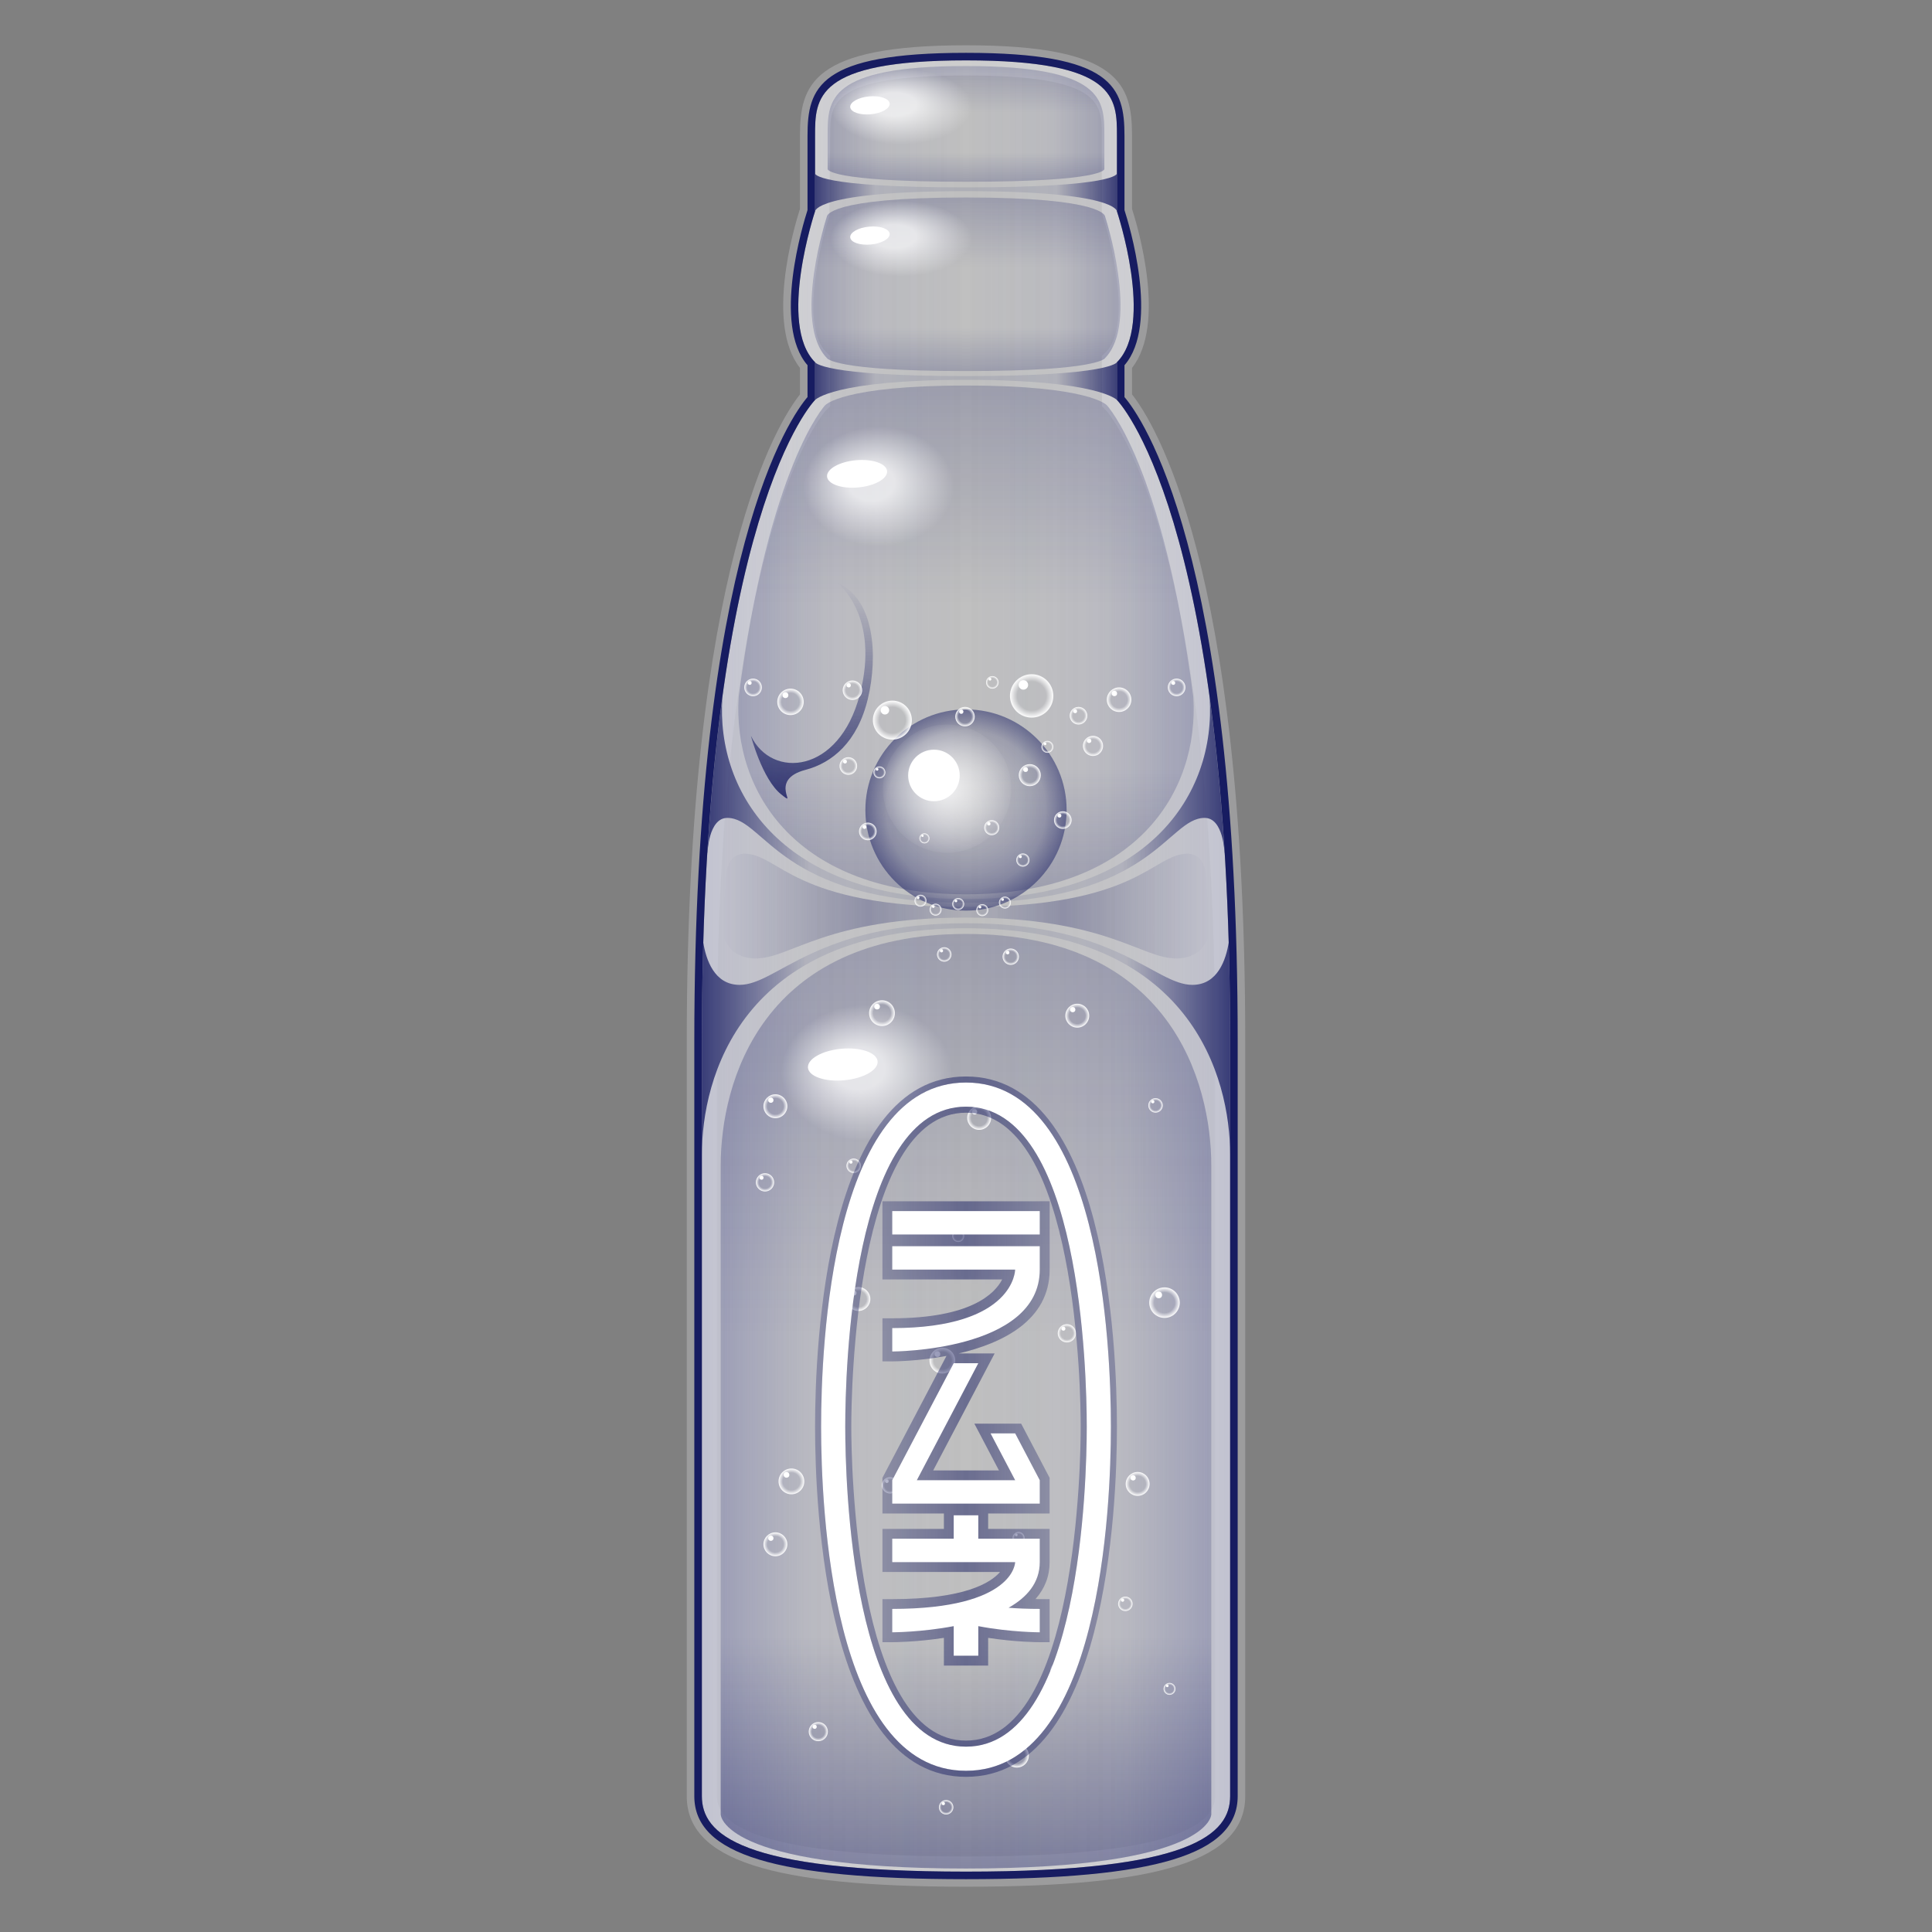 <?xml version="1.0" encoding="UTF-8"?>
<!-- Generated by phantom_svg. -->
<svg width="64px" height="64px" viewBox="0 0 64 64" preserveAspectRatio="none" xmlns="http://www.w3.org/2000/svg" xmlns:xlink="http://www.w3.org/1999/xlink" version="1.1">
  <rect x="0" y="0" width="64" height="64" fill="#808080" stroke="none"/>
  <g>
    <path style='fill:#9C9C9D;' d='M32,62.5c-6.483,0-9.25-0.897-9.25-3v-25c0-15.765,3.031-20.527,3.75-21.434
		v-0.878c-1.139-1.452-0.208-4.621,0-5.268V4.5c0-1.7,0.405-3,5.5-3
		c5.095,0,5.5,1.3,5.5,3v2.42c0.207,0.647,1.139,3.815,0,5.268v0.878
		c0.719,0.907,3.75,5.669,3.75,21.434v25C41.25,61.603,38.483,62.5,32,62.5z M32,2.5
		c-4.5,0-4.5,0.927-4.5,2l-0.025,2.658c-0.445,1.338-0.871,3.739-0.121,4.489L27.5,11.793
		v1.664l-0.146,0.146C27.321,13.637,23.75,17.559,23.75,34.5v25c0,1.327,2.776,2,8.25,2
		c5.475,0,8.25-0.673,8.25-2v-25c0-16.941-3.571-20.863-3.607-20.9l-0.139-0.145
		L36.5,11.793l0.146-0.146c0.751-0.751,0.324-3.152-0.121-4.488L36.5,7V4.5
		C36.5,3.427,36.5,2.5,32,2.5z'/>
    <linearGradient id='SVGID_1_' gradientUnits='userSpaceOnUse' x1='23.25' y1='32' x2='40.75' y2='32'>
      <stop offset='0' style='stop-color:#FFFFFF;stop-opacity:0.8'/>
      <stop offset='0.2' style='stop-color:#FFFFFF;stop-opacity:0.6'/>
      <stop offset='0.5' style='stop-color:#FFFFFF;stop-opacity:0.5'/>
      <stop offset='0.8' style='stop-color:#FFFFFF;stop-opacity:0.6'/>
      <stop offset='1' style='stop-color:#FFFFFF;stop-opacity:0.8'/>
    </linearGradient>
    <path style='fill:url(#SVGID_1_);' d='M37,13.25V12c1.25-1.25,0-5,0-5s0-1.25,0-2.5S37,2,32,2s-5,1.25-5,2.5S27,7,27,7
		s-1.25,3.75,0,5v1.25c0,0-3.75,3.75-3.75,21.25c0,2.5,0,23.75,0,25S24.5,62,32,62s8.75-1.25,8.75-2.5s0-22.5,0-25
		C40.75,17,37,13.25,37,13.25z'/>
  </g>
  <g>
    <linearGradient id='SVGID_2_' gradientUnits='userSpaceOnUse' x1='23.25' y1='34.417' x2='40.75' y2='34.417'>
      <stop offset='0' style='stop-color:#171C61;stop-opacity:0.8'/>
      <stop offset='0.2' style='stop-color:#171C61;stop-opacity:0.1'/>
      <stop offset='0.5' style='stop-color:#171C61;stop-opacity:0.1'/>
      <stop offset='0.8' style='stop-color:#171C61;stop-opacity:0.1'/>
      <stop offset='1' style='stop-color:#171C61;stop-opacity:0.8'/>
    </linearGradient>
    <path style='fill:url(#SVGID_2_);' d='M40.703,31.224C40.613,31.779,40.343,32.625,39.5,32.625
		c-1.25,0-2.5-2.042-7.5-2.042S25.75,32.625,24.5,32.625c-0.843,0-1.113-0.846-1.203-1.401
		C23.267,32.26,23.25,33.348,23.25,34.5c0,0.53,0,1.906,0,3.75c0-2.5,1.25-7.5,8.75-7.5s8.75,5,8.75,7.5
		c0-1.844,0-3.22,0-3.75C40.75,33.348,40.733,32.26,40.703,31.224z'/>
    <linearGradient id='SVGID_3_' gradientUnits='userSpaceOnUse' x1='23.432' y1='26.501' x2='40.568' y2='26.501'>
      <stop offset='0' style='stop-color:#171C61;stop-opacity:0.8'/>
      <stop offset='0.2' style='stop-color:#171C61;stop-opacity:0.1'/>
      <stop offset='0.5' style='stop-color:#171C61;stop-opacity:0.1'/>
      <stop offset='0.8' style='stop-color:#171C61;stop-opacity:0.1'/>
      <stop offset='1' style='stop-color:#171C61;stop-opacity:0.8'/>
    </linearGradient>
    <path style='fill:url(#SVGID_3_);' d='M40.07,23.095C40.293,26.337,38.008,29.781,32,29.781
		s-8.293-3.444-8.07-6.686c-0.206,1.494-0.378,3.2-0.498,5.146
		C23.433,28.242,23.438,28.25,23.438,28.25s0.031-1.156,0.656-1.156c1.25,0,1.719,2.812,7.906,2.812
		s6.656-2.812,7.906-2.812c0.625,0,0.656,1.156,0.656,1.156s0.005-0.008,0.005-0.009
		C40.448,26.296,40.276,24.59,40.07,23.095z'/>
    <linearGradient id='SVGID_4_' gradientUnits='userSpaceOnUse' x1='23.922' y1='30.016' x2='40.078' y2='30.016'>
      <stop offset='0' style='stop-color:#171C61;stop-opacity:0'/>
      <stop offset='0.3' style='stop-color:#171C61;stop-opacity:0.3'/>
      <stop offset='0.5' style='stop-color:#171C61;stop-opacity:0.1'/>
      <stop offset='0.7' style='stop-color:#171C61;stop-opacity:0.3'/>
      <stop offset='1' style='stop-color:#171C61;stop-opacity:0'/>
    </linearGradient>
    <path style='fill:url(#SVGID_4_);' d='M24.048,29.001c0.001,0.001,0.034-0.72,0.614-0.72
		c1.16,0,1.595,1.764,7.338,1.764s6.178-1.764,7.338-1.764
		c0.58,0,0.613,0.72,0.614,0.72l0.125,1.87
		C39.995,31.22,39.744,31.75,38.961,31.75C37.801,31.75,36.641,30.396,32,30.396
		S26.199,31.75,25.039,31.75c-0.783,0-1.033-0.53-1.116-0.879L24.048,29.001z'/>
    <linearGradient id='SVGID_5_' gradientUnits='userSpaceOnUse' x1='27' y1='12.625' x2='37' y2='12.625'>
      <stop offset='0' style='stop-color:#171C61;stop-opacity:0.8'/>
      <stop offset='0.2' style='stop-color:#171C61;stop-opacity:0.1'/>
      <stop offset='0.5' style='stop-color:#171C61;stop-opacity:0.1'/>
      <stop offset='0.8' style='stop-color:#171C61;stop-opacity:0.1'/>
      <stop offset='1' style='stop-color:#171C61;stop-opacity:0.8'/>
    </linearGradient>
    <path style='fill:url(#SVGID_5_);' d='M27,12c0,0,0.208,0.458,5,0.458S37,12,37,12v1.25
		c0,0-0.604-0.667-5-0.667S27,13.25,27,13.25'/>
    <linearGradient id='SVGID_6_' gradientUnits='userSpaceOnUse' x1='27' y1='6.375' x2='37' y2='6.375'>
      <stop offset='0' style='stop-color:#171C61;stop-opacity:0.8'/>
      <stop offset='0.2' style='stop-color:#171C61;stop-opacity:0.1'/>
      <stop offset='0.5' style='stop-color:#171C61;stop-opacity:0.1'/>
      <stop offset='0.8' style='stop-color:#171C61;stop-opacity:0.1'/>
      <stop offset='1' style='stop-color:#171C61;stop-opacity:0.8'/>
    </linearGradient>
    <path style='fill:url(#SVGID_6_);' d='M27,5.75c0,0,0,0.458,5,0.458S37,5.75,37,5.75V7c0,0,0-0.667-5-0.667
		S27,7,27,7'/>
    <linearGradient id='SVGID_7_' gradientUnits='userSpaceOnUse' x1='26.895' y1='19.312' x2='26.895' y2='26.453'>
      <stop offset='0' style='stop-color:#171C61;stop-opacity:0'/>
      <stop offset='1' style='stop-color:#171C61;stop-opacity:0.8'/>
    </linearGradient>
    <path style='fill:url(#SVGID_7_);' d='M27.75,19.312c0,0,1.417,1.083,0.729,3.708S25.562,25.812,24.875,24.375
		c0,0,0.375,1.438,1,1.938s-0.48-0.474,0.812-0.812c0.875-0.229,1.719-0.917,2.062-2.354
		S28.969,19.844,27.75,19.312z'/>
    <g>
      <linearGradient id='SVGID_8_' gradientUnits='userSpaceOnUse' x1='23.125' y1='32' x2='40.875' y2='32'>
        <stop offset='0' style='stop-color:#171C61;stop-opacity:0.2'/>
        <stop offset='0.2' style='stop-color:#171C61;stop-opacity:0.05'/>
        <stop offset='0.5' style='stop-color:#171C61;stop-opacity:0'/>
        <stop offset='0.8' style='stop-color:#171C61;stop-opacity:0.05'/>
        <stop offset='1' style='stop-color:#171C61;stop-opacity:0.2'/>
      </linearGradient>
      <path style='fill:url(#SVGID_8_);' d='M32,62.125c-7.866,0-8.875-1.403-8.875-2.625v-25
			c0-17.352,3.632-21.184,3.787-21.338L26.875,12c-1.253-1.201-0.045-4.883,0.006-5.04
			L26.875,4.5c0-1.291,0-2.625,5.125-2.625s5.125,1.334,5.125,2.625V7
			c0.046,0.117,1.253,3.799-0.036,5.088L37.125,13.25c0.118,0.066,3.75,3.898,3.75,21.25v25
			C40.875,60.722,39.866,62.125,32,62.125z'/>
      <path style='fill:#171C61;' d='M32,2c5,0,5,1.25,5,2.5S37,7,37,7s1.25,3.75,0,5v1.25c0,0,3.75,3.75,3.75,21.25c0,2.5,0,23.75,0,25
			S39.5,62,32,62s-8.75-1.25-8.75-2.5s0-22.5,0-25C23.25,17,27,13.25,27,13.25V12c-1.25-1.25,0-5,0-5s0-1.25,0-2.5S27,2,32,2
			 M32,1.75c-4.873,0-5.25,1.14-5.25,2.75v2.46c-0.137,0.425-1.172,3.793,0,5.138v1.055
			C26.205,13.79,23,18.23,23,34.5v25c0,1.928,2.692,2.75,9,2.75s9-0.822,9-2.75v-25
			c0-16.27-3.205-20.71-3.75-21.346V12.098c1.172-1.345,0.137-4.713,0-5.138V4.5
			C37.25,2.89,36.873,1.75,32,1.75L32,1.75z'/>
    </g>
    <g>
      <linearGradient id='SVGID_9_' gradientUnits='userSpaceOnUse' x1='32' y1='30.938' x2='32' y2='61.896'>
        <stop offset='0' style='stop-color:#171C61;stop-opacity:0.2'/>
        <stop offset='0.429' style='stop-color:#171C61;stop-opacity:0'/>
        <stop offset='0.752' style='stop-color:#171C61;stop-opacity:0'/>
        <stop offset='1' style='stop-color:#171C61;stop-opacity:0.4'/>
      </linearGradient>
      <path style='fill:url(#SVGID_9_);' d='M23.875,38.604C23.875,35.854,25.229,30.938,32,30.938
			s8.125,4.917,8.125,7.667c0,1.25,0,21.5,0,21.5s0,1.792-8.125,1.792s-8.125-1.792-8.125-1.792
			S23.875,39.854,23.875,38.604z'/>
      <linearGradient id='SVGID_10_' gradientUnits='userSpaceOnUse' x1='23.875' y1='46.417' x2='40.125' y2='46.417'>
        <stop offset='0' style='stop-color:#171C61;stop-opacity:0.2'/>
        <stop offset='0.2' style='stop-color:#171C61;stop-opacity:0.05'/>
        <stop offset='0.5' style='stop-color:#171C61;stop-opacity:0'/>
        <stop offset='0.8' style='stop-color:#171C61;stop-opacity:0.05'/>
        <stop offset='1' style='stop-color:#171C61;stop-opacity:0.2'/>
      </linearGradient>
      <path style='fill:url(#SVGID_10_);' d='M23.875,38.604C23.875,35.854,25.229,30.938,32,30.938
			s8.125,4.917,8.125,7.667c0,1.25,0,21.5,0,21.5s0,1.792-8.125,1.792s-8.125-1.792-8.125-1.792
			S23.875,39.854,23.875,38.604z'/>
    </g>
    <g>
      <linearGradient id='SVGID_11_' gradientUnits='userSpaceOnUse' x1='24.457' y1='21.198' x2='39.543' y2='21.198'>
        <stop offset='0' style='stop-color:#171C61;stop-opacity:0.2'/>
        <stop offset='0.2' style='stop-color:#171C61;stop-opacity:0.05'/>
        <stop offset='0.5' style='stop-color:#171C61;stop-opacity:0'/>
        <stop offset='0.8' style='stop-color:#171C61;stop-opacity:0.05'/>
        <stop offset='1' style='stop-color:#171C61;stop-opacity:0.2'/>
      </linearGradient>
      <path style='fill:url(#SVGID_11_);' d='M32,29.625c5.605,0,7.737-3.375,7.529-6.552
			c-1.008-7.691-2.864-9.649-2.864-9.649S36.101,12.771,32,12.771
			s-4.665,0.653-4.665,0.653s-1.856,1.958-2.864,9.649
			C24.263,26.25,26.395,29.625,32,29.625z'/>
      <linearGradient id='SVGID_12_' gradientUnits='userSpaceOnUse' x1='32' y1='12.771' x2='32' y2='29.625'>
        <stop offset='0' style='stop-color:#171C61;stop-opacity:0.2'/>
        <stop offset='0.429' style='stop-color:#171C61;stop-opacity:0'/>
        <stop offset='0.752' style='stop-color:#171C61;stop-opacity:0'/>
        <stop offset='1' style='stop-color:#171C61;stop-opacity:0.2'/>
      </linearGradient>
      <path style='fill:url(#SVGID_12_);' d='M32,29.625c5.605,0,7.737-3.375,7.529-6.552
			c-1.008-7.691-2.864-9.649-2.864-9.649S36.101,12.771,32,12.771
			s-4.665,0.653-4.665,0.653s-1.856,1.958-2.864,9.649
			C24.263,26.25,26.395,29.625,32,29.625z'/>
    </g>
    <g>
      <linearGradient id='SVGID_13_' gradientUnits='userSpaceOnUse' x1='27.417' y1='4.104' x2='36.583' y2='4.104'>
        <stop offset='0' style='stop-color:#171C61;stop-opacity:0.2'/>
        <stop offset='0.2' style='stop-color:#171C61;stop-opacity:0.05'/>
        <stop offset='0.5' style='stop-color:#171C61;stop-opacity:0'/>
        <stop offset='0.8' style='stop-color:#171C61;stop-opacity:0.05'/>
        <stop offset='1' style='stop-color:#171C61;stop-opacity:0.2'/>
      </linearGradient>
      <path style='fill:url(#SVGID_13_);' d='M32,6.021c4.583,0,4.583-0.417,4.583-0.417
			c0-0.348,0-0.742,0-1.139c0-1.139,0-2.277-4.583-2.277s-4.583,1.139-4.583,2.277
			c0,0.397,0,0.79,0,1.139C27.417,5.603,27.417,6.021,32,6.021z'/>
      <linearGradient id='SVGID_14_' gradientUnits='userSpaceOnUse' x1='26.882' y1='9.417' x2='37.118' y2='9.417'>
        <stop offset='0' style='stop-color:#171C61;stop-opacity:0.2'/>
        <stop offset='0.2' style='stop-color:#171C61;stop-opacity:0.05'/>
        <stop offset='0.5' style='stop-color:#171C61;stop-opacity:0'/>
        <stop offset='0.8' style='stop-color:#171C61;stop-opacity:0.05'/>
        <stop offset='1' style='stop-color:#171C61;stop-opacity:0.2'/>
      </linearGradient>
      <path style='fill:url(#SVGID_14_);' d='M32,12.292c4.414,0,4.606-0.43,4.606-0.43
			c1.152-1.173,0-4.694,0-4.694s0-0.626-4.606-0.626s-4.606,0.626-4.606,0.626
			s-1.152,3.52,0,4.694C27.394,11.861,27.586,12.292,32,12.292z'/>
      <linearGradient id='SVGID_15_' gradientUnits='userSpaceOnUse' x1='32' y1='2.188' x2='32' y2='6.021'>
        <stop offset='0' style='stop-color:#171C61;stop-opacity:0.2'/>
        <stop offset='0.4' style='stop-color:#171C61;stop-opacity:0'/>
        <stop offset='0.75' style='stop-color:#171C61;stop-opacity:0'/>
        <stop offset='1' style='stop-color:#171C61;stop-opacity:0.2'/>
      </linearGradient>
      <path style='fill:url(#SVGID_15_);' d='M32,6.021c4.583,0,4.583-0.417,4.583-0.417
			c0-0.348,0-0.742,0-1.139c0-1.139,0-2.277-4.583-2.277s-4.583,1.139-4.583,2.277
			c0,0.397,0,0.79,0,1.139C27.417,5.603,27.417,6.021,32,6.021z'/>
      <linearGradient id='SVGID_16_' gradientUnits='userSpaceOnUse' x1='32' y1='6.542' x2='32' y2='12.292'>
        <stop offset='0' style='stop-color:#171C61;stop-opacity:0.2'/>
        <stop offset='0.4' style='stop-color:#171C61;stop-opacity:0'/>
        <stop offset='0.75' style='stop-color:#171C61;stop-opacity:0'/>
        <stop offset='1' style='stop-color:#171C61;stop-opacity:0.2'/>
      </linearGradient>
      <path style='fill:url(#SVGID_16_);' d='M32,12.292c4.414,0,4.606-0.43,4.606-0.43
			c1.152-1.173,0-4.694,0-4.694s0-0.626-4.606-0.626s-4.606,0.626-4.606,0.626
			s-1.152,3.52,0,4.694C27.394,11.861,27.586,12.292,32,12.292z'/>
    </g>
    <g>
      <radialGradient id='SVGID_17_' cx='32' cy='26.833' r='3.333' gradientUnits='userSpaceOnUse'>
        <stop offset='0' style='stop-color:#FFFFFF;stop-opacity:0.05'/>
        <stop offset='0.792' style='stop-color:#171C61;stop-opacity:0.2'/>
        <stop offset='1' style='stop-color:#171C61;stop-opacity:0.5'/>
      </radialGradient>
      <circle style='fill:url(#SVGID_17_);' cx='32' cy='26.833' r='3.333'/>
      <radialGradient id='SVGID_18_' cx='31.375' cy='26.125' r='2.125' gradientUnits='userSpaceOnUse'>
        <stop offset='0' style='stop-color:#FFFFFF;stop-opacity:0.8'/>
        <stop offset='1' style='stop-color:#FFFFFF;stop-opacity:0.05'/>
      </radialGradient>
      <circle style='fill:url(#SVGID_18_);' cx='31.375' cy='26.125' r='2.125'/>
      <circle style='fill:#FFFFFF;' cx='30.938' cy='25.688' r='0.854'/>
    </g>
    <g>
      <radialGradient id='SVGID_19_' cx='28.708' cy='35.542' r='2.83' fx='28.323' fy='35.272' gradientTransform='matrix(1 0 0 0.795 0 7.282)' gradientUnits='userSpaceOnUse'>
        <stop offset='0.31' style='stop-color:#FFFFFF;stop-opacity:0.7'/>
        <stop offset='1' style='stop-color:#FFFFFF;stop-opacity:0'/>
      </radialGradient>
      <ellipse style='fill:url(#SVGID_19_);' cx='28.875' cy='35.75' rx='3.125' ry='2.5'/>
      <radialGradient id='SVGID_20_' cx='29.103' cy='16.117' r='2.49' fx='28.764' fy='15.879' gradientTransform='matrix(1 0 0 0.795 0 3.302)' gradientUnits='userSpaceOnUse'>
        <stop offset='0.31' style='stop-color:#FFFFFF;stop-opacity:0.7'/>
        <stop offset='1' style='stop-color:#FFFFFF;stop-opacity:0'/>
      </radialGradient>
      <ellipse style='fill:url(#SVGID_20_);' cx='29.25' cy='16.3' rx='2.75' ry='2.2'/>
      <radialGradient id='SVGID_21_' cx='29.687' cy='1.721' r='2.49' fx='29.347' fy='1.484' gradientTransform='matrix(0.939 0 0 0.501 1.975 2.675)' gradientUnits='userSpaceOnUse'>
        <stop offset='0.31' style='stop-color:#FFFFFF;stop-opacity:0.7'/>
        <stop offset='1' style='stop-color:#FFFFFF;stop-opacity:0'/>
      </radialGradient>
      <ellipse style='fill:url(#SVGID_21_);' cx='30' cy='3.654' rx='2.583' ry='1.387'/>
      <radialGradient id='SVGID_22_' cx='29.687' cy='8.658' r='2.49' fx='29.347' fy='8.421' gradientTransform='matrix(0.939 0 0 0.501 1.975 3.572)' gradientUnits='userSpaceOnUse'>
        <stop offset='0.31' style='stop-color:#FFFFFF;stop-opacity:0.7'/>
        <stop offset='1' style='stop-color:#FFFFFF;stop-opacity:0'/>
      </radialGradient>
      <ellipse style='fill:url(#SVGID_22_);' cx='30' cy='8.029' rx='2.583' ry='1.387'/>
      <ellipse transform='matrix(0.996 -0.092 0.092 0.996 -0.199 2.67)' style='fill:#FFFFFF;' cx='28.812' cy='3.484' rx='0.656' ry='0.297'/>
      <ellipse transform='matrix(0.996 -0.092 0.092 0.996 -0.596 2.689)' style='fill:#FFFFFF;' cx='28.812' cy='7.797' rx='0.656' ry='0.297'/>
      <ellipse transform='matrix(0.996 -0.092 0.092 0.996 -1.325 2.683)' style='fill:#FFFFFF;' cx='28.387' cy='15.688' rx='0.998' ry='0.452'/>
      <ellipse transform='matrix(0.996 -0.092 0.092 0.996 -3.13 2.723)' style='fill:#FFFFFF;' cx='27.917' cy='35.25' rx='1.158' ry='0.524'/>
    </g>
  </g>
  <g>
    <g>
      <radialGradient id='SVGID_23_' cx='29.561' cy='23.855' r='0.646' gradientUnits='userSpaceOnUse'>
        <stop offset='0.664' style='stop-color:#FFFFFF;stop-opacity:0'/>
        <stop offset='0.973' style='stop-color:#FFFFFF;stop-opacity:0.9'/>
      </radialGradient>
      <circle style='fill:url(#SVGID_23_);' cx='29.561' cy='23.855' r='0.646'/>
      <circle style='fill:#FFFFFF;' cx='29.314' cy='23.528' r='0.141'/>
    </g>
    <g>
      <radialGradient id='SVGID_24_' cx='34.175' cy='23.053' r='0.719' gradientUnits='userSpaceOnUse'>
        <stop offset='0.664' style='stop-color:#FFFFFF;stop-opacity:0'/>
        <stop offset='0.973' style='stop-color:#FFFFFF;stop-opacity:0.9'/>
      </radialGradient>
      <circle style='fill:url(#SVGID_24_);' cx='34.175' cy='23.053' r='0.719'/>
      <circle style='fill:#FFFFFF;' cx='33.901' cy='22.689' r='0.157'/>
    </g>
    <g>
      <radialGradient id='SVGID_25_' cx='31.967' cy='23.74' r='0.323' gradientUnits='userSpaceOnUse'>
        <stop offset='0.664' style='stop-color:#FFFFFF;stop-opacity:0'/>
        <stop offset='0.973' style='stop-color:#FFFFFF;stop-opacity:0.9'/>
      </radialGradient>
      <circle style='fill:url(#SVGID_25_);' cx='31.967' cy='23.74' r='0.323'/>
      <circle style='fill:#FFFFFF;' cx='31.844' cy='23.576' r='0.071'/>
    </g>
    <g>
      <radialGradient id='SVGID_26_' cx='37.071' cy='23.178' r='0.407' gradientUnits='userSpaceOnUse'>
        <stop offset='0.664' style='stop-color:#FFFFFF;stop-opacity:0'/>
        <stop offset='0.973' style='stop-color:#FFFFFF;stop-opacity:0.9'/>
      </radialGradient>
      <circle style='fill:url(#SVGID_26_);' cx='37.071' cy='23.178' r='0.407'/>
      <circle style='fill:#FFFFFF;' cx='36.916' cy='22.972' r='0.089'/>
    </g>
    <g>
      <radialGradient id='SVGID_27_' cx='26.186' cy='23.25' r='0.438' gradientUnits='userSpaceOnUse'>
        <stop offset='0.664' style='stop-color:#FFFFFF;stop-opacity:0'/>
        <stop offset='0.973' style='stop-color:#FFFFFF;stop-opacity:0.9'/>
      </radialGradient>
      <circle style='fill:url(#SVGID_27_);' cx='26.186' cy='23.25' r='0.438'/>
      <circle style='fill:#FFFFFF;' cx='26.019' cy='23.029' r='0.096'/>
    </g>
    <g>
      <radialGradient id='SVGID_28_' cx='28.238' cy='22.865' r='0.323' gradientUnits='userSpaceOnUse'>
        <stop offset='0.664' style='stop-color:#FFFFFF;stop-opacity:0'/>
        <stop offset='0.973' style='stop-color:#FFFFFF;stop-opacity:0.9'/>
      </radialGradient>
      <circle style='fill:url(#SVGID_28_);' cx='28.238' cy='22.865' r='0.323'/>
      <circle style='fill:#FFFFFF;' cx='28.115' cy='22.701' r='0.071'/>
    </g>
    <g>
      <radialGradient id='SVGID_29_' cx='32.873' cy='22.605' r='0.209' gradientUnits='userSpaceOnUse'>
        <stop offset='0.664' style='stop-color:#FFFFFF;stop-opacity:0'/>
        <stop offset='0.973' style='stop-color:#FFFFFF;stop-opacity:0.9'/>
      </radialGradient>
      <circle style='fill:url(#SVGID_29_);' cx='32.873' cy='22.605' r='0.209'/>
      <circle style='fill:#FFFFFF;' cx='32.794' cy='22.499' r='0.046'/>
    </g>
    <g>
      <radialGradient id='SVGID_30_' cx='35.727' cy='23.709' r='0.292' gradientUnits='userSpaceOnUse'>
        <stop offset='0.664' style='stop-color:#FFFFFF;stop-opacity:0'/>
        <stop offset='0.973' style='stop-color:#FFFFFF;stop-opacity:0.9'/>
      </radialGradient>
      <circle style='fill:url(#SVGID_30_);' cx='35.727' cy='23.709' r='0.292'/>
      <circle style='fill:#FFFFFF;' cx='35.616' cy='23.561' r='0.064'/>
    </g>
    <g>
      <radialGradient id='SVGID_31_' cx='38.977' cy='22.771' r='0.292' gradientUnits='userSpaceOnUse'>
        <stop offset='0.664' style='stop-color:#FFFFFF;stop-opacity:0'/>
        <stop offset='0.973' style='stop-color:#FFFFFF;stop-opacity:0.9'/>
      </radialGradient>
      <circle style='fill:url(#SVGID_31_);' cx='38.977' cy='22.771' r='0.292'/>
      <circle style='fill:#FFFFFF;' cx='38.866' cy='22.623' r='0.064'/>
    </g>
    <g>
      <radialGradient id='SVGID_32_' cx='24.946' cy='22.771' r='0.292' gradientUnits='userSpaceOnUse'>
        <stop offset='0.664' style='stop-color:#FFFFFF;stop-opacity:0'/>
        <stop offset='0.973' style='stop-color:#FFFFFF;stop-opacity:0.9'/>
      </radialGradient>
      <circle style='fill:url(#SVGID_32_);' cx='24.946' cy='22.771' r='0.292'/>
      <circle style='fill:#FFFFFF;' cx='24.835' cy='22.623' r='0.064'/>
    </g>
    <g>
      <radialGradient id='SVGID_33_' cx='36.207' cy='24.709' r='0.334' gradientUnits='userSpaceOnUse'>
        <stop offset='0.664' style='stop-color:#FFFFFF;stop-opacity:0'/>
        <stop offset='0.973' style='stop-color:#FFFFFF;stop-opacity:0.9'/>
      </radialGradient>
      <circle style='fill:url(#SVGID_33_);' cx='36.207' cy='24.709' r='0.334'/>
      <circle style='fill:#FFFFFF;' cx='36.079' cy='24.54' r='0.073'/>
    </g>
    <g>
      <radialGradient id='SVGID_34_' cx='28.102' cy='25.375' r='0.292' gradientUnits='userSpaceOnUse'>
        <stop offset='0.664' style='stop-color:#FFFFFF;stop-opacity:0'/>
        <stop offset='0.973' style='stop-color:#FFFFFF;stop-opacity:0.9'/>
      </radialGradient>
      <circle style='fill:url(#SVGID_34_);' cx='28.102' cy='25.375' r='0.292'/>
      <circle style='fill:#FFFFFF;' cx='27.991' cy='25.228' r='0.064'/>
    </g>
    <g>
      <radialGradient id='SVGID_35_' cx='28.748' cy='27.542' r='0.292' gradientUnits='userSpaceOnUse'>
        <stop offset='0.664' style='stop-color:#FFFFFF;stop-opacity:0'/>
        <stop offset='0.973' style='stop-color:#FFFFFF;stop-opacity:0.9'/>
      </radialGradient>
      <circle style='fill:url(#SVGID_35_);' cx='28.748' cy='27.542' r='0.292'/>
      <circle style='fill:#FFFFFF;' cx='28.637' cy='27.394' r='0.064'/>
    </g>
    <g>
      <radialGradient id='SVGID_36_' cx='35.207' cy='27.167' r='0.292' gradientUnits='userSpaceOnUse'>
        <stop offset='0.664' style='stop-color:#FFFFFF;stop-opacity:0'/>
        <stop offset='0.973' style='stop-color:#FFFFFF;stop-opacity:0.9'/>
      </radialGradient>
      <circle style='fill:url(#SVGID_36_);' cx='35.207' cy='27.167' r='0.292'/>
      <circle style='fill:#FFFFFF;' cx='35.095' cy='27.019' r='0.064'/>
    </g>
    <g>
      <radialGradient id='SVGID_37_' cx='33.884' cy='28.49' r='0.219' gradientUnits='userSpaceOnUse'>
        <stop offset='0.664' style='stop-color:#FFFFFF;stop-opacity:0'/>
        <stop offset='0.973' style='stop-color:#FFFFFF;stop-opacity:0.9'/>
      </radialGradient>
      <circle style='fill:url(#SVGID_37_);' cx='33.884' cy='28.49' r='0.219'/>
      <circle style='fill:#FFFFFF;' cx='33.8' cy='28.379' r='0.048'/>
    </g>
    <g>
      <radialGradient id='SVGID_38_' cx='30.623' cy='27.771' r='0.167' gradientUnits='userSpaceOnUse'>
        <stop offset='0.664' style='stop-color:#FFFFFF;stop-opacity:0'/>
        <stop offset='0.973' style='stop-color:#FFFFFF;stop-opacity:0.9'/>
      </radialGradient>
      <circle style='fill:url(#SVGID_38_);' cx='30.623' cy='27.771' r='0.167'/>
      <circle style='fill:#FFFFFF;' cx='30.559' cy='27.687' r='0.037'/>
    </g>
    <g>
      <radialGradient id='SVGID_39_' cx='32.852' cy='27.417' r='0.25' gradientUnits='userSpaceOnUse'>
        <stop offset='0.664' style='stop-color:#FFFFFF;stop-opacity:0'/>
        <stop offset='0.973' style='stop-color:#FFFFFF;stop-opacity:0.9'/>
      </radialGradient>
      <circle style='fill:url(#SVGID_39_);' cx='32.852' cy='27.417' r='0.25'/>
      <circle style='fill:#FFFFFF;' cx='32.757' cy='27.29' r='0.055'/>
    </g>
    <g>
      <radialGradient id='SVGID_40_' cx='34.113' cy='25.678' r='0.365' gradientUnits='userSpaceOnUse'>
        <stop offset='0.664' style='stop-color:#FFFFFF;stop-opacity:0'/>
        <stop offset='0.973' style='stop-color:#FFFFFF;stop-opacity:0.9'/>
      </radialGradient>
      <circle style='fill:url(#SVGID_40_);' cx='34.113' cy='25.678' r='0.365'/>
      <circle style='fill:#FFFFFF;' cx='33.974' cy='25.493' r='0.08'/>
    </g>
    <g>
      <radialGradient id='SVGID_41_' cx='34.696' cy='24.74' r='0.198' gradientUnits='userSpaceOnUse'>
        <stop offset='0.664' style='stop-color:#FFFFFF;stop-opacity:0'/>
        <stop offset='0.973' style='stop-color:#FFFFFF;stop-opacity:0.9'/>
      </radialGradient>
      <circle style='fill:url(#SVGID_41_);' cx='34.696' cy='24.74' r='0.198'/>
      <circle style='fill:#FFFFFF;' cx='34.62' cy='24.64' r='0.043'/>
    </g>
    <g>
      <radialGradient id='SVGID_42_' cx='29.132' cy='25.586' r='0.198' gradientUnits='userSpaceOnUse'>
        <stop offset='0.664' style='stop-color:#FFFFFF;stop-opacity:0'/>
        <stop offset='0.973' style='stop-color:#FFFFFF;stop-opacity:0.9'/>
      </radialGradient>
      <circle style='fill:url(#SVGID_42_);' cx='29.132' cy='25.586' r='0.198'/>
      <circle style='fill:#FFFFFF;' cx='29.056' cy='25.486' r='0.043'/>
    </g>
    <g>
      <radialGradient id='SVGID_43_' cx='33.289' cy='29.899' r='0.198' gradientUnits='userSpaceOnUse'>
        <stop offset='0.664' style='stop-color:#FFFFFF;stop-opacity:0'/>
        <stop offset='0.973' style='stop-color:#FFFFFF;stop-opacity:0.9'/>
      </radialGradient>
      <circle style='fill:url(#SVGID_43_);' cx='33.289' cy='29.899' r='0.198'/>
      <circle style='fill:#FFFFFF;' cx='33.214' cy='29.799' r='0.043'/>
    </g>
    <g>
      <radialGradient id='SVGID_44_' cx='30.992' cy='30.134' r='0.198' gradientUnits='userSpaceOnUse'>
        <stop offset='0.664' style='stop-color:#FFFFFF;stop-opacity:0'/>
        <stop offset='0.973' style='stop-color:#FFFFFF;stop-opacity:0.9'/>
      </radialGradient>
      <circle style='fill:url(#SVGID_44_);' cx='30.992' cy='30.134' r='0.198'/>
      <circle style='fill:#FFFFFF;' cx='30.917' cy='30.033' r='0.043'/>
    </g>
    <g>
      <radialGradient id='SVGID_45_' cx='32.539' cy='30.149' r='0.198' gradientUnits='userSpaceOnUse'>
        <stop offset='0.664' style='stop-color:#FFFFFF;stop-opacity:0'/>
        <stop offset='0.973' style='stop-color:#FFFFFF;stop-opacity:0.9'/>
      </radialGradient>
      <circle style='fill:url(#SVGID_45_);' cx='32.539' cy='30.149' r='0.198'/>
      <circle style='fill:#FFFFFF;' cx='32.464' cy='30.049' r='0.043'/>
    </g>
    <g>
      <radialGradient id='SVGID_46_' cx='31.742' cy='29.946' r='0.198' gradientUnits='userSpaceOnUse'>
        <stop offset='0.664' style='stop-color:#FFFFFF;stop-opacity:0'/>
        <stop offset='0.973' style='stop-color:#FFFFFF;stop-opacity:0.9'/>
      </radialGradient>
      <circle style='fill:url(#SVGID_46_);' cx='31.742' cy='29.946' r='0.198'/>
      <circle style='fill:#FFFFFF;' cx='31.667' cy='29.846' r='0.043'/>
    </g>
    <g>
      <radialGradient id='SVGID_47_' cx='30.492' cy='29.837' r='0.198' gradientUnits='userSpaceOnUse'>
        <stop offset='0.664' style='stop-color:#FFFFFF;stop-opacity:0'/>
        <stop offset='0.973' style='stop-color:#FFFFFF;stop-opacity:0.9'/>
      </radialGradient>
      <circle style='fill:url(#SVGID_47_);' cx='30.492' cy='29.837' r='0.198'/>
      <circle style='fill:#FFFFFF;' cx='30.417' cy='29.736' r='0.043'/>
    </g>
    <g>
      <radialGradient id='SVGID_48_' cx='38.576' cy='43.152' r='0.506' gradientUnits='userSpaceOnUse'>
        <stop offset='0.664' style='stop-color:#FFFFFF;stop-opacity:0'/>
        <stop offset='0.973' style='stop-color:#FFFFFF;stop-opacity:0.9'/>
      </radialGradient>
      <circle style='fill:url(#SVGID_48_);' cx='38.576' cy='43.152' r='0.506'/>
      <circle style='fill:#FFFFFF;' cx='38.384' cy='42.896' r='0.111'/>
    </g>
    <g>
      <radialGradient id='SVGID_49_' cx='31.217' cy='45.073' r='0.428' gradientUnits='userSpaceOnUse'>
        <stop offset='0.664' style='stop-color:#FFFFFF;stop-opacity:0'/>
        <stop offset='0.973' style='stop-color:#FFFFFF;stop-opacity:0.9'/>
      </radialGradient>
      <circle style='fill:url(#SVGID_49_);' cx='31.217' cy='45.073' r='0.427'/>
      <circle style='fill:#FFFFFF;' cx='31.054' cy='44.857' r='0.094'/>
    </g>
    <g>
      <radialGradient id='SVGID_50_' cx='37.686' cy='49.157' r='0.396' gradientUnits='userSpaceOnUse'>
        <stop offset='0.664' style='stop-color:#FFFFFF;stop-opacity:0'/>
        <stop offset='0.973' style='stop-color:#FFFFFF;stop-opacity:0.9'/>
      </radialGradient>
      <circle style='fill:url(#SVGID_50_);' cx='37.686' cy='49.157' r='0.396'/>
      <circle style='fill:#FFFFFF;' cx='37.535' cy='48.956' r='0.087'/>
    </g>
    <g>
      <radialGradient id='SVGID_51_' cx='35.107' cy='55.362' r='0.317' gradientUnits='userSpaceOnUse'>
        <stop offset='0.664' style='stop-color:#FFFFFF;stop-opacity:0'/>
        <stop offset='0.973' style='stop-color:#FFFFFF;stop-opacity:0.9'/>
      </radialGradient>
      <circle style='fill:url(#SVGID_51_);' cx='35.107' cy='55.362' r='0.317'/>
      <circle style='fill:#FFFFFF;' cx='34.986' cy='55.202' r='0.069'/>
    </g>
    <g>
      <radialGradient id='SVGID_52_' cx='35.342' cy='44.167' r='0.303' gradientUnits='userSpaceOnUse'>
        <stop offset='0.664' style='stop-color:#FFFFFF;stop-opacity:0'/>
        <stop offset='0.973' style='stop-color:#FFFFFF;stop-opacity:0.9'/>
      </radialGradient>
      <circle style='fill:url(#SVGID_52_);' cx='35.342' cy='44.167' r='0.303'/>
      <circle style='fill:#FFFFFF;' cx='35.227' cy='44.014' r='0.066'/>
    </g>
    <g>
      <radialGradient id='SVGID_53_' cx='37.279' cy='53.129' r='0.24' gradientUnits='userSpaceOnUse'>
        <stop offset='0.664' style='stop-color:#FFFFFF;stop-opacity:0'/>
        <stop offset='0.973' style='stop-color:#FFFFFF;stop-opacity:0.9'/>
      </radialGradient>
      <circle style='fill:url(#SVGID_53_);' cx='37.279' cy='53.129' r='0.24'/>
      <circle style='fill:#FFFFFF;' cx='37.188' cy='53.007' r='0.053'/>
    </g>
    <g>
      <radialGradient id='SVGID_54_' cx='26.217' cy='49.073' r='0.428' gradientUnits='userSpaceOnUse'>
        <stop offset='0.664' style='stop-color:#FFFFFF;stop-opacity:0'/>
        <stop offset='0.973' style='stop-color:#FFFFFF;stop-opacity:0.9'/>
      </radialGradient>
      <circle style='fill:url(#SVGID_54_);' cx='26.217' cy='49.073' r='0.427'/>
      <circle style='fill:#FFFFFF;' cx='26.054' cy='48.857' r='0.094'/>
    </g>
    <g>
      <radialGradient id='SVGID_55_' cx='25.686' cy='51.157' r='0.396' gradientUnits='userSpaceOnUse'>
        <stop offset='0.664' style='stop-color:#FFFFFF;stop-opacity:0'/>
        <stop offset='0.973' style='stop-color:#FFFFFF;stop-opacity:0.9'/>
      </radialGradient>
      <circle style='fill:url(#SVGID_55_);' cx='25.686' cy='51.157' r='0.396'/>
      <circle style='fill:#FFFFFF;' cx='25.535' cy='50.956' r='0.087'/>
    </g>
    <g>
      <radialGradient id='SVGID_56_' cx='27.107' cy='57.362' r='0.317' gradientUnits='userSpaceOnUse'>
        <stop offset='0.664' style='stop-color:#FFFFFF;stop-opacity:0'/>
        <stop offset='0.973' style='stop-color:#FFFFFF;stop-opacity:0.9'/>
      </radialGradient>
      <circle style='fill:url(#SVGID_56_);' cx='27.107' cy='57.362' r='0.317'/>
      <circle style='fill:#FFFFFF;' cx='26.986' cy='57.202' r='0.069'/>
    </g>
    <g>
      <radialGradient id='SVGID_57_' cx='28.436' cy='43.032' r='0.396' gradientUnits='userSpaceOnUse'>
        <stop offset='0.664' style='stop-color:#FFFFFF;stop-opacity:0'/>
        <stop offset='0.973' style='stop-color:#FFFFFF;stop-opacity:0.9'/>
      </radialGradient>
      <circle style='fill:url(#SVGID_57_);' cx='28.436' cy='43.032' r='0.396'/>
      <circle style='fill:#FFFFFF;' cx='28.285' cy='42.831' r='0.087'/>
    </g>
    <g>
      <radialGradient id='SVGID_58_' cx='25.342' cy='39.167' r='0.303' gradientUnits='userSpaceOnUse'>
        <stop offset='0.664' style='stop-color:#FFFFFF;stop-opacity:0'/>
        <stop offset='0.973' style='stop-color:#FFFFFF;stop-opacity:0.9'/>
      </radialGradient>
      <circle style='fill:url(#SVGID_58_);' cx='25.342' cy='39.167' r='0.303'/>
      <circle style='fill:#FFFFFF;' cx='25.227' cy='39.014' r='0.066'/>
    </g>
    <g>
      <radialGradient id='SVGID_59_' cx='29.482' cy='49.203' r='0.271' gradientUnits='userSpaceOnUse'>
        <stop offset='0.664' style='stop-color:#FFFFFF;stop-opacity:0'/>
        <stop offset='0.973' style='stop-color:#FFFFFF;stop-opacity:0.9'/>
      </radialGradient>
      <circle style='fill:url(#SVGID_59_);' cx='29.482' cy='49.203' r='0.271'/>
      <circle style='fill:#FFFFFF;' cx='29.379' cy='49.066' r='0.059'/>
    </g>
    <g>
      <radialGradient id='SVGID_60_' cx='31.342' cy='59.868' r='0.24' gradientUnits='userSpaceOnUse'>
        <stop offset='0.664' style='stop-color:#FFFFFF;stop-opacity:0'/>
        <stop offset='0.973' style='stop-color:#FFFFFF;stop-opacity:0.9'/>
      </radialGradient>
      <circle style='fill:url(#SVGID_60_);' cx='31.342' cy='59.868' r='0.24'/>
      <circle style='fill:#FFFFFF;' cx='31.25' cy='59.746' r='0.053'/>
    </g>
    <g>
      <radialGradient id='SVGID_61_' cx='35.686' cy='33.646' r='0.396' gradientUnits='userSpaceOnUse'>
        <stop offset='0.664' style='stop-color:#FFFFFF;stop-opacity:0'/>
        <stop offset='0.973' style='stop-color:#FFFFFF;stop-opacity:0.9'/>
      </radialGradient>
      <circle style='fill:url(#SVGID_61_);' cx='35.686' cy='33.646' r='0.396'/>
      <circle style='fill:#FFFFFF;' cx='35.535' cy='33.445' r='0.087'/>
    </g>
    <g>
      <radialGradient id='SVGID_62_' cx='35.107' cy='38.851' r='0.317' gradientUnits='userSpaceOnUse'>
        <stop offset='0.664' style='stop-color:#FFFFFF;stop-opacity:0'/>
        <stop offset='0.973' style='stop-color:#FFFFFF;stop-opacity:0.9'/>
      </radialGradient>
      <circle style='fill:url(#SVGID_62_);' cx='35.107' cy='38.851' r='0.317'/>
      <circle style='fill:#FFFFFF;' cx='34.986' cy='38.691' r='0.069'/>
    </g>
    <g>
      <radialGradient id='SVGID_63_' cx='33.482' cy='31.692' r='0.271' gradientUnits='userSpaceOnUse'>
        <stop offset='0.664' style='stop-color:#FFFFFF;stop-opacity:0'/>
        <stop offset='0.973' style='stop-color:#FFFFFF;stop-opacity:0.9'/>
      </radialGradient>
      <circle style='fill:url(#SVGID_63_);' cx='33.482' cy='31.692' r='0.271'/>
      <circle style='fill:#FFFFFF;' cx='33.379' cy='31.555' r='0.059'/>
    </g>
    <g>
      <radialGradient id='SVGID_64_' cx='31.279' cy='31.618' r='0.24' gradientUnits='userSpaceOnUse'>
        <stop offset='0.664' style='stop-color:#FFFFFF;stop-opacity:0'/>
        <stop offset='0.973' style='stop-color:#FFFFFF;stop-opacity:0.9'/>
      </radialGradient>
      <circle style='fill:url(#SVGID_64_);' cx='31.279' cy='31.618' r='0.24'/>
      <circle style='fill:#FFFFFF;' cx='31.188' cy='31.496' r='0.053'/>
    </g>
    <g>
      <radialGradient id='SVGID_65_' cx='29.217' cy='33.562' r='0.428' gradientUnits='userSpaceOnUse'>
        <stop offset='0.664' style='stop-color:#FFFFFF;stop-opacity:0'/>
        <stop offset='0.973' style='stop-color:#FFFFFF;stop-opacity:0.9'/>
      </radialGradient>
      <circle style='fill:url(#SVGID_65_);' cx='29.217' cy='33.562' r='0.427'/>
      <circle style='fill:#FFFFFF;' cx='29.054' cy='33.346' r='0.094'/>
    </g>
    <g>
      <radialGradient id='SVGID_66_' cx='25.686' cy='36.646' r='0.396' gradientUnits='userSpaceOnUse'>
        <stop offset='0.664' style='stop-color:#FFFFFF;stop-opacity:0'/>
        <stop offset='0.973' style='stop-color:#FFFFFF;stop-opacity:0.9'/>
      </radialGradient>
      <circle style='fill:url(#SVGID_66_);' cx='25.686' cy='36.646' r='0.396'/>
      <circle style='fill:#FFFFFF;' cx='25.535' cy='36.445' r='0.087'/>
    </g>
    <g>
      <radialGradient id='SVGID_67_' cx='28.279' cy='38.618' r='0.24' gradientUnits='userSpaceOnUse'>
        <stop offset='0.664' style='stop-color:#FFFFFF;stop-opacity:0'/>
        <stop offset='0.973' style='stop-color:#FFFFFF;stop-opacity:0.9'/>
      </radialGradient>
      <circle style='fill:url(#SVGID_67_);' cx='28.279' cy='38.618' r='0.24'/>
      <circle style='fill:#FFFFFF;' cx='28.188' cy='38.496' r='0.053'/>
    </g>
    <g>
      <radialGradient id='SVGID_68_' cx='32.436' cy='37.032' r='0.396' gradientUnits='userSpaceOnUse'>
        <stop offset='0.664' style='stop-color:#FFFFFF;stop-opacity:0'/>
        <stop offset='0.973' style='stop-color:#FFFFFF;stop-opacity:0.9'/>
      </radialGradient>
      <circle style='fill:url(#SVGID_68_);' cx='32.436' cy='37.032' r='0.396'/>
      <circle style='fill:#FFFFFF;' cx='32.285' cy='36.831' r='0.087'/>
    </g>
    <g>
      <radialGradient id='SVGID_69_' cx='31.742' cy='40.946' r='0.198' gradientUnits='userSpaceOnUse'>
        <stop offset='0.664' style='stop-color:#FFFFFF;stop-opacity:0'/>
        <stop offset='0.973' style='stop-color:#FFFFFF;stop-opacity:0.9'/>
      </radialGradient>
      <circle style='fill:url(#SVGID_69_);' cx='31.742' cy='40.946' r='0.198'/>
      <circle style='fill:#FFFFFF;' cx='31.667' cy='40.846' r='0.043'/>
    </g>
    <g>
      <radialGradient id='SVGID_70_' cx='33.742' cy='50.946' r='0.198' gradientUnits='userSpaceOnUse'>
        <stop offset='0.664' style='stop-color:#FFFFFF;stop-opacity:0'/>
        <stop offset='0.973' style='stop-color:#FFFFFF;stop-opacity:0.9'/>
      </radialGradient>
      <circle style='fill:url(#SVGID_70_);' cx='33.742' cy='50.946' r='0.198'/>
      <circle style='fill:#FFFFFF;' cx='33.667' cy='50.846' r='0.043'/>
    </g>
    <g>
      <radialGradient id='SVGID_71_' cx='38.742' cy='55.946' r='0.198' gradientUnits='userSpaceOnUse'>
        <stop offset='0.664' style='stop-color:#FFFFFF;stop-opacity:0'/>
        <stop offset='0.973' style='stop-color:#FFFFFF;stop-opacity:0.9'/>
      </radialGradient>
      <circle style='fill:url(#SVGID_71_);' cx='38.742' cy='55.946' r='0.198'/>
      <circle style='fill:#FFFFFF;' cx='38.667' cy='55.846' r='0.043'/>
    </g>
    <g>
      <radialGradient id='SVGID_72_' cx='28.742' cy='54.946' r='0.198' gradientUnits='userSpaceOnUse'>
        <stop offset='0.664' style='stop-color:#FFFFFF;stop-opacity:0'/>
        <stop offset='0.973' style='stop-color:#FFFFFF;stop-opacity:0.9'/>
      </radialGradient>
      <circle style='fill:url(#SVGID_72_);' cx='28.742' cy='54.946' r='0.198'/>
      <circle style='fill:#FFFFFF;' cx='28.667' cy='54.846' r='0.043'/>
    </g>
    <g>
      <radialGradient id='SVGID_73_' cx='33.686' cy='58.157' r='0.396' gradientUnits='userSpaceOnUse'>
        <stop offset='0.664' style='stop-color:#FFFFFF;stop-opacity:0'/>
        <stop offset='0.973' style='stop-color:#FFFFFF;stop-opacity:0.9'/>
      </radialGradient>
      <circle style='fill:url(#SVGID_73_);' cx='33.686' cy='58.157' r='0.396'/>
      <circle style='fill:#FFFFFF;' cx='33.535' cy='57.956' r='0.087'/>
    </g>
    <g>
      <radialGradient id='SVGID_74_' cx='38.279' cy='36.618' r='0.24' gradientUnits='userSpaceOnUse'>
        <stop offset='0.664' style='stop-color:#FFFFFF;stop-opacity:0'/>
        <stop offset='0.973' style='stop-color:#FFFFFF;stop-opacity:0.9'/>
      </radialGradient>
      <circle style='fill:url(#SVGID_74_);' cx='38.279' cy='36.618' r='0.24'/>
      <circle style='fill:#FFFFFF;' cx='38.188' cy='36.496' r='0.053'/>
    </g>
  </g>
  <g>
    <g>
      <linearGradient id='SVGID_75_' gradientUnits='userSpaceOnUse' x1='29.232' y1='47.483' x2='34.768' y2='47.483'>
        <stop offset='0' style='stop-color:#171C61;stop-opacity:0.3'/>
        <stop offset='0.5' style='stop-color:#171C61;stop-opacity:0.5'/>
        <stop offset='1' style='stop-color:#171C61;stop-opacity:0.3'/>
      </linearGradient>
      <path style='fill:url(#SVGID_75_);' d='M34.443,39.794h-4.886H29.232v0.326v0.775v0.062v0.264
			v0.062v0.775v0.326h0.326h3.64c-0.242,0.471-1.038,1.286-3.64,1.286H29.232
			v0.326v0.775v0.326h0.326c0.081,0,0.862-0.006,1.795-0.18l-0.048,0.091
			l-2.036,3.876l-0.037,0.071v0.08v0.775v0.326h0.326h1.71v0.062v0.449h-1.71
			H29.232v0.326v0.775v0.326h0.326h3.57c-0.313,0.363-1.179,0.899-3.57,0.899
			H29.232v0.326v0.775v0.326l0.326-0c0.036,0,0.788-0.002,1.71-0.144v0.593
			v0.326h0.326h0.814h0.326v-0.326v-0.593c0.922,0.142,1.674,0.144,1.71,0.144
			l0.326,0v-0.326v-0.775v-0.326h-0.326c-0.048,0-0.095-0-0.142-0.001
			c0.311-0.352,0.468-0.761,0.468-1.224v-0.775v-0.326h-0.326h-1.71v-0.449v-0.062
			h1.71h0.326v-0.326v-0.775v-0.08l-0.037-0.071l-0.814-1.55l-0.092-0.174h-0.197
			h-0.814h-0.539l0.251,0.477l0.564,1.073h-2.179l1.785-3.399l0.251-0.477h-0.539
			h-0.651c1.424-0.332,3.012-1.082,3.012-2.775v-0.775V41.22v-0.264v-0.062v-0.775
			v-0.326H34.443z'/>
      <rect x='29.557' y='40.119' style='fill:#FFFFFF;' width='4.886' height='0.775'/>
      <path style='fill:#FFFFFF;' d='M29.557,41.282v0.775h4.071c0,0,0,1.938-4.071,1.938v0.775
			c0,0,4.886,0,4.886-2.713v-0.775H29.557z'/>
      <polygon style='fill:#FFFFFF;' points='32.407,45.158 31.593,45.158 29.557,49.034 
			29.557,49.809 34.443,49.809 34.443,49.034 33.629,47.483 32.814,47.483 
			33.629,49.034 30.371,49.034 		'/>
      <path style='fill:#FFFFFF;' d='M34.443,51.747v-0.775h-2.036v-0.775h-0.814v0.775h-2.036
			v0.775h4.071c0,0,0,1.55-4.071,1.55v0.775c0,0,0.964-0.001,2.036-0.204v0.979
			h0.814v-0.979c1.071,0.204,2.036,0.204,2.036,0.204v-0.775
			c-0.378,0-0.721-0.013-1.032-0.038h-0
			C34.014,52.918,34.443,52.435,34.443,51.747z'/>
    </g>
    <g>
      <path style='fill:#FFFFFF;' d='M32,58.66c-4.454,0-4.8-8.726-4.8-11.4
			c0-2.674,0.346-11.4,4.8-11.4s4.8,8.726,4.8,11.4
			C36.8,49.935,36.454,58.66,32,58.66z M32,36.66c-3.807,0-4,8.83-4,10.6
			c0,1.77,0.193,10.6,4,10.6s4-8.83,4-10.6C36,45.49,35.807,36.66,32,36.66z'/>
      <linearGradient id='SVGID_76_' gradientUnits='userSpaceOnUse' x1='27' y1='47.26' x2='37' y2='47.26'>
        <stop offset='0' style='stop-color:#171C61;stop-opacity:0.3'/>
        <stop offset='0.5' style='stop-color:#171C61;stop-opacity:0.5'/>
        <stop offset='1' style='stop-color:#171C61;stop-opacity:0.3'/>
      </linearGradient>
      <path style='fill:url(#SVGID_76_);' d='M32,35.86c4.454,0,4.8,8.726,4.8,11.4
			c0,2.674-0.346,11.4-4.8,11.4s-4.8-8.726-4.8-11.4
			C27.2,44.586,27.546,35.86,32,35.86 M32,57.86c3.807,0,4-8.83,4-10.6
			c0-1.77-0.193-10.6-4-10.6s-4,8.83-4,10.6C28,49.031,28.193,57.86,32,57.86
			 M32,35.66c-4.639,0-5,8.879-5,11.6c0,2.721,0.361,11.6,5,11.6s5-8.879,5-11.6
			C37,44.539,36.639,35.66,32,35.66L32,35.66z M32,57.66
			c-3.693,0-3.8-9.336-3.8-10.4c0-1.064,0.107-10.4,3.8-10.4
			s3.8,9.336,3.8,10.4C35.8,48.325,35.693,57.66,32,57.66L32,57.66z'/>
    </g>
  </g>
  <g>
  </g>
  <g>
  </g>
  <g>
  </g>
  <g>
  </g>
  <g>
  </g>
  <g>
  </g>
</svg>